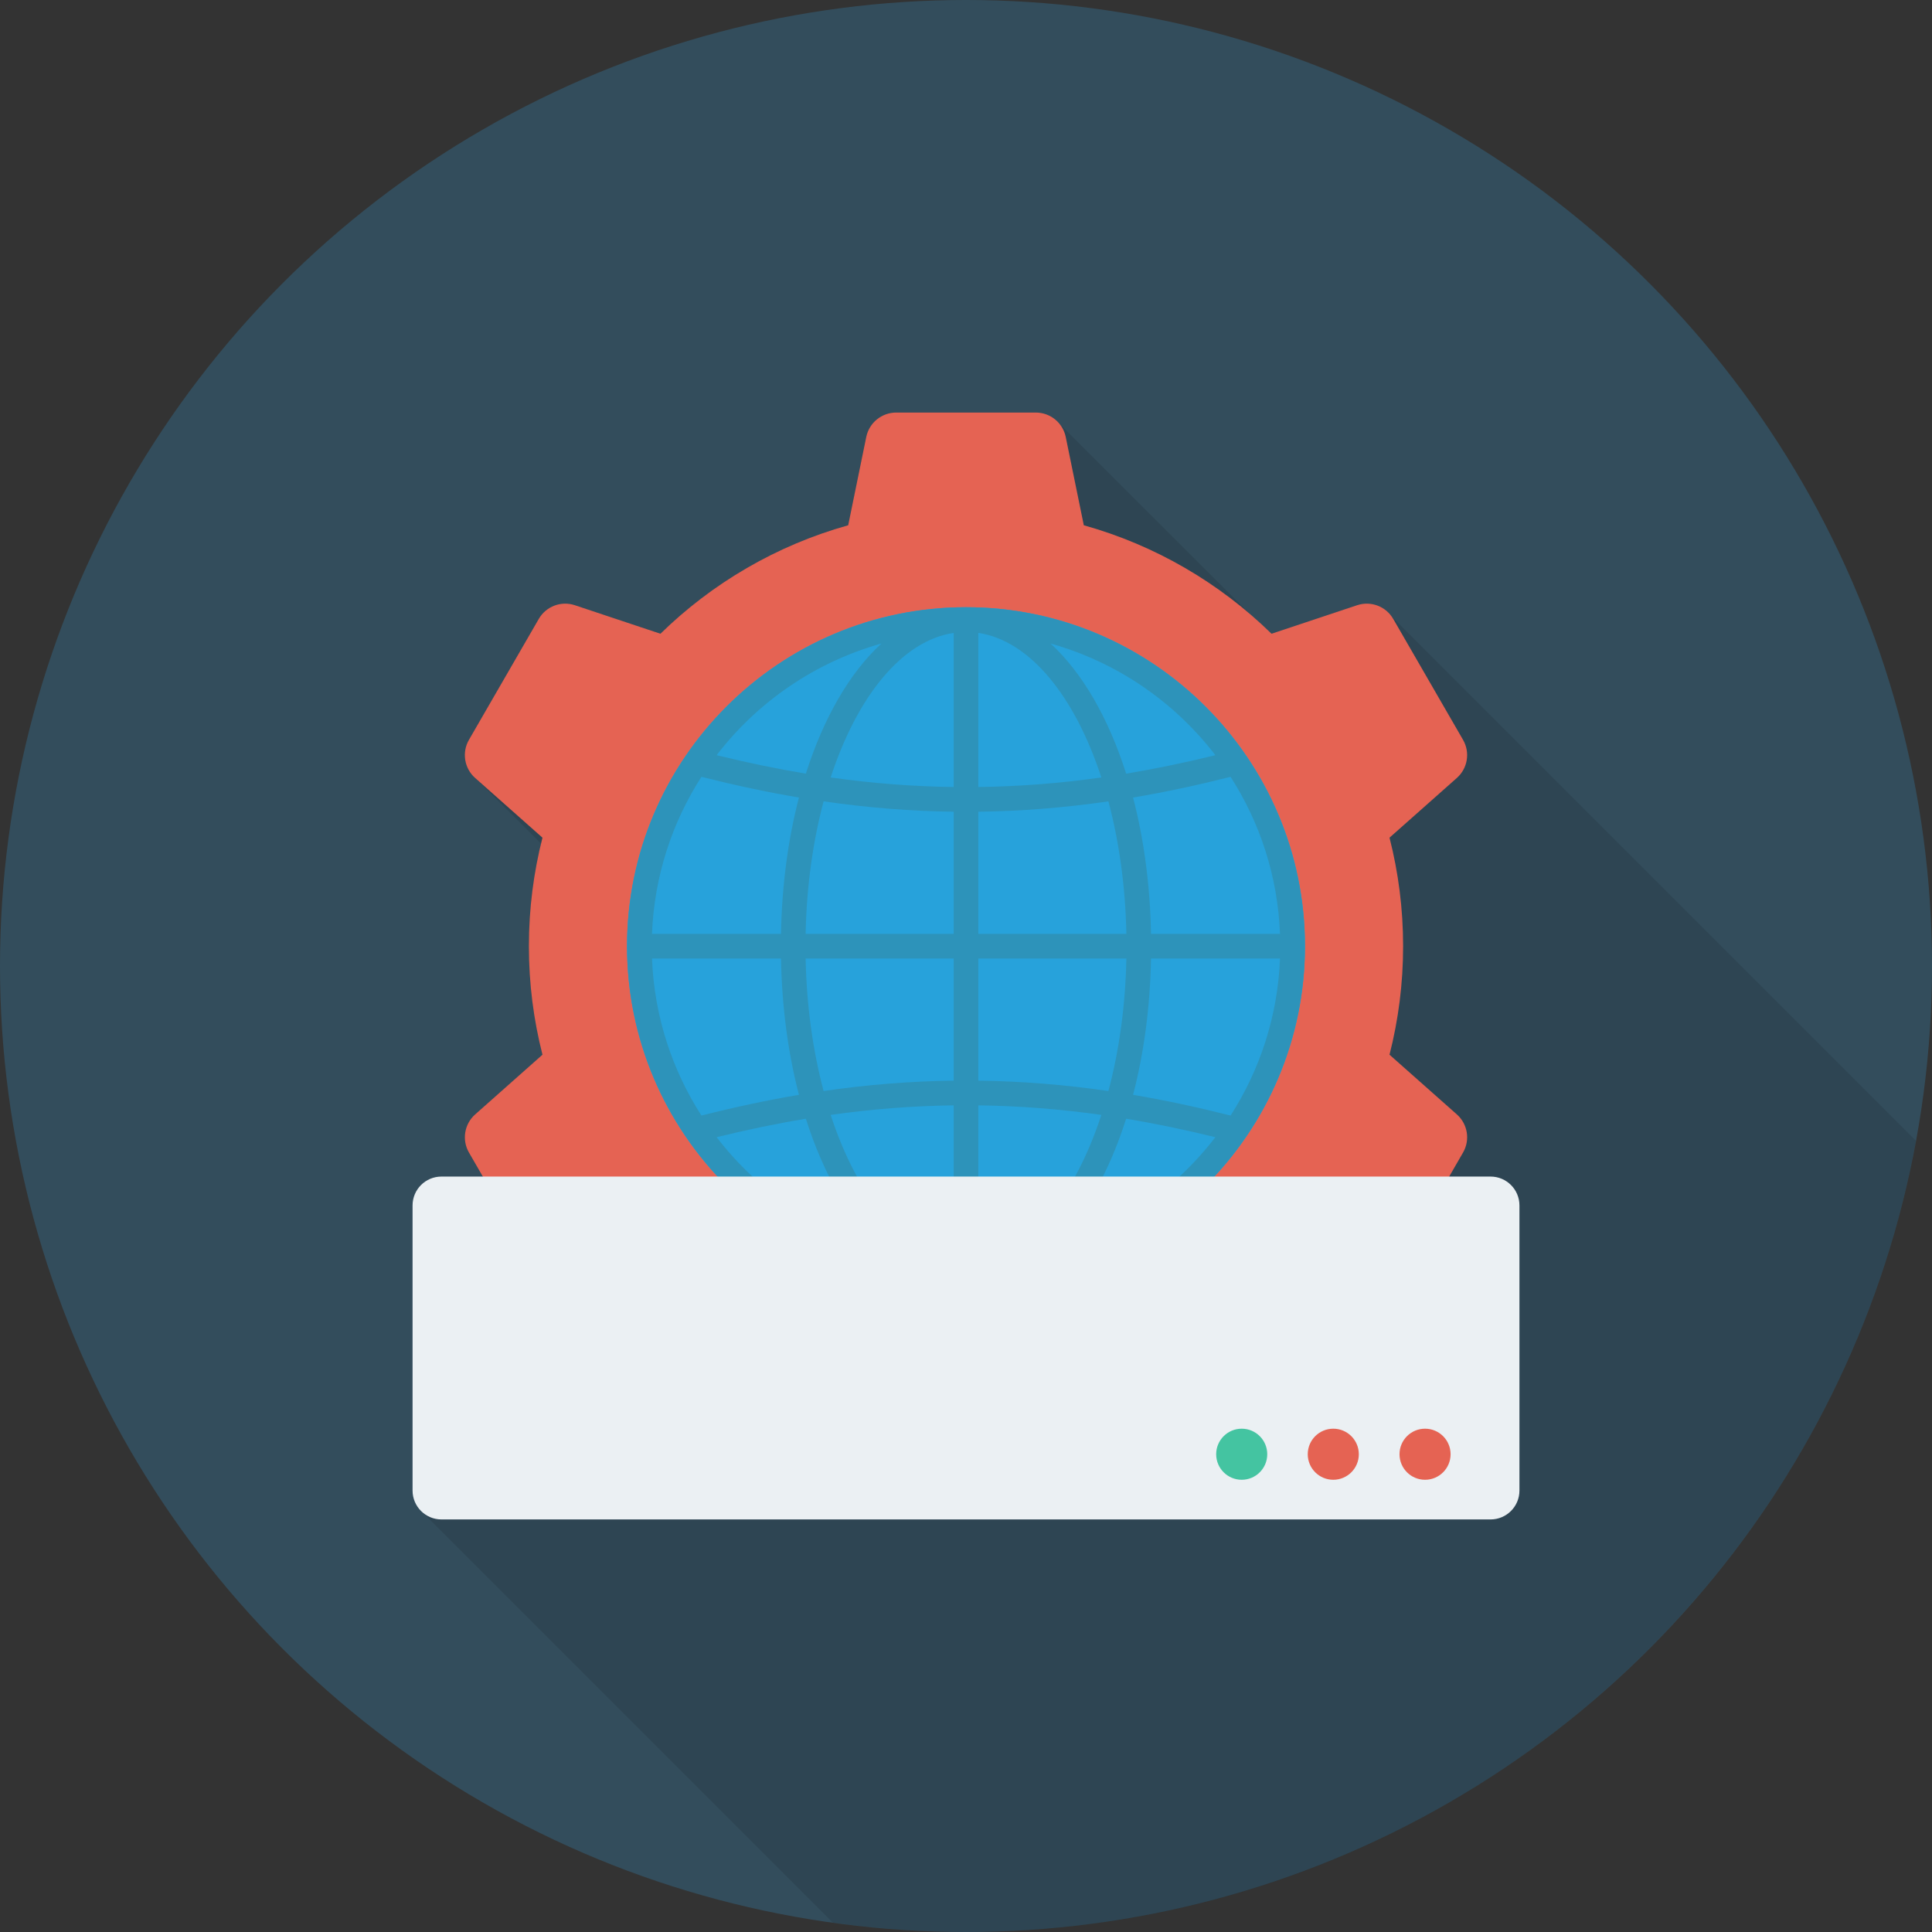 <?xml version="1.0" encoding="iso-8859-1"?>
<!-- Generator: Adobe Illustrator 19.0.0, SVG Export Plug-In . SVG Version: 6.00 Build 0)  -->
<svg xmlns="http://www.w3.org/2000/svg" xmlns:xlink="http://www.w3.org/1999/xlink" version="1.1" id="Capa_1" x="0px" y="0px" viewBox="0 0 384 384" style="enable-background:new 0 0 384 384;" xml:space="preserve">
<rect x="0" y="0" width="384" height="384" fill="#333333" stroke="none"/>
<circle style="fill:#334D5C;" cx="192" cy="192" r="192"/>
<path style="opacity:0.1;enable-background:new    ;" d="M380.806,226.737L276.64,122.571c-1.52-2.16-4.32-3.16-6.92-2.28l-17,5.681  c-1.36-1.32-2.76-2.6-4.2-3.84l-38.08-38.041l-0.24-0.239c-1.08-1.16-2.64-1.841-4.32-1.841h-27.76c-2.88,0-5.36,2-5.96,4.841  l-3.56,17.56c-14.28,3.96-27.04,11.48-37.32,21.56l-17-5.681c-2.76-0.92-5.76,0.24-7.2,2.72L93.2,147.052c-1.28,2.199-1,5,0.6,6.879  l0.64,0.681l13.12,13.08c-1.6,6.52-2.44,13.36-2.44,20.36c0,7.44,0.96,14.68,2.72,21.6l-13.4,11.84c-2.16,1.92-2.68,5.08-1.24,7.6  l2.76,4.761h-8.24c-3.16,0-5.72,2.56-5.72,5.72v56.68c0,1.641,0.72,3.16,1.84,4.2l0.04,0.04l81.648,81.648  c8.658,1.194,17.485,1.86,26.472,1.86C286.171,384,364.451,316.184,380.806,226.737z"/>
<path style="fill:#E56353;" d="M276.177,209.631c1.761-6.897,2.702-14.123,2.702-21.569s-0.941-14.672-2.702-21.569l13.385-11.869  c2.157-1.912,2.672-5.079,1.229-7.576l-13.876-24.035c-1.443-2.496-4.44-3.635-7.176-2.723l-17.009,5.67  c-10.286-10.061-23.06-17.577-37.315-21.559l-3.592-17.55c-0.579-2.824-3.063-4.852-5.945-4.852h-27.756  c-2.883,0-5.368,2.028-5.947,4.852l-3.59,17.55c-14.255,3.982-27.029,11.498-37.317,21.559l-17.009-5.67  c-2.734-0.912-5.733,0.227-7.174,2.723l-13.88,24.036c-1.441,2.497-0.926,5.663,1.231,7.576l13.385,11.869  c-1.761,6.897-2.702,14.123-2.702,21.569s0.941,14.672,2.702,21.569L94.438,221.5c-2.156,1.913-2.672,5.079-1.231,7.576  l13.88,24.036c1.441,2.497,4.44,3.635,7.174,2.724l17.009-5.671c10.288,10.061,23.062,17.577,37.317,21.558l3.59,17.55  c0.579,2.824,3.064,4.852,5.947,4.852h27.756c2.882,0,5.366-2.028,5.945-4.852l3.592-17.55  c14.254-3.982,27.027-11.497,37.315-21.558l17.009,5.67c2.736,0.912,5.733-0.226,7.176-2.723l13.876-24.036  c1.443-2.497,0.928-5.663-1.229-7.576L276.177,209.631z M192.001,253.469c-36.065,0-65.406-29.34-65.406-65.407  c0-36.066,29.341-65.406,65.406-65.406c36.065,0,65.406,29.34,65.406,65.406C257.407,224.128,228.066,253.469,192.001,253.469z"/>
<path style="fill:#27A2DB;" d="M192,120.692c-37.147,0-67.371,30.224-67.371,67.371s30.224,67.371,67.371,67.371  c37.147,0,67.371-30.224,67.371-67.371S229.147,120.692,192,120.692z"/>
<path style="fill:#2D93BA;" d="M192,120.692c-37.147,0-67.371,30.224-67.371,67.371s30.224,67.371,67.371,67.371  c37.147,0,67.371-30.224,67.371-67.371S229.147,120.692,192,120.692z M194.45,161.337c8.549-0.11,17.119-0.793,25.854-2.061  c2.115,7.939,3.384,16.869,3.572,26.337H194.45V161.337z M194.45,156.425v-30.632c10.271,1.536,19.193,12.625,24.45,28.736  C210.645,155.697,202.539,156.318,194.45,156.425z M189.55,125.794v30.631c-8.088-0.107-16.192-0.729-24.448-1.896  C170.36,138.418,179.281,127.33,189.55,125.794z M189.55,161.336v24.276h-29.424c0.188-9.469,1.457-18.399,3.572-26.338  C172.435,160.543,181.003,161.226,189.55,161.336z M155.228,185.612h-25.636c0.445-11.461,3.992-22.133,9.824-31.212  c6.6,1.666,13.047,3.05,19.379,4.117C156.661,166.709,155.41,175.87,155.228,185.612z M155.228,190.512  c0.182,9.742,1.434,18.901,3.567,27.092c-6.333,1.068-12.78,2.452-19.379,4.12c-5.832-9.078-9.379-19.751-9.824-31.212H155.228z   M160.126,190.512h29.424v24.274c-8.548,0.11-17.117,0.793-25.852,2.061C161.583,208.909,160.314,199.98,160.126,190.512z   M189.55,219.699v30.632c-10.269-1.536-19.191-12.626-24.448-28.736C173.357,220.428,181.462,219.806,189.55,219.699z   M194.45,250.331v-30.632c8.088,0.107,16.194,0.729,24.45,1.897C213.642,237.706,204.72,248.795,194.45,250.331z M194.45,214.787  v-24.275h29.426c-0.188,9.469-1.457,18.398-3.572,26.338C211.568,215.581,202.999,214.898,194.45,214.787z M228.775,190.512h25.634  c-0.445,11.462-3.993,22.134-9.825,31.213c-6.599-1.666-13.046-3.051-19.377-4.119C227.341,209.416,228.593,200.255,228.775,190.512  z M228.775,185.612c-0.182-9.742-1.434-18.902-3.568-27.093c6.332-1.067,12.78-2.452,19.378-4.118  c5.832,9.078,9.379,19.75,9.824,31.211H228.775z M241.565,150.1c-6.028,1.477-11.931,2.709-17.736,3.67  c-3.518-11.091-8.718-20.069-15.009-25.859C222.005,131.603,233.438,139.514,241.565,150.1z M175.18,127.91  c-6.29,5.79-11.49,14.767-15.007,25.858c-5.805-0.961-11.708-2.193-17.737-3.67C150.563,139.513,161.996,131.602,175.18,127.91z   M142.435,226.026c6.028-1.477,11.932-2.71,17.737-3.671c3.517,11.091,8.717,20.07,15.008,25.859  C161.996,244.523,150.563,236.612,142.435,226.026z M208.82,248.214c6.291-5.79,11.491-14.767,15.008-25.858  c5.804,0.961,11.707,2.194,17.735,3.67C233.436,236.612,222.004,244.522,208.82,248.214z"/>
<path style="fill:#EBF0F3;" d="M296.262,233.852H87.738c-3.169,0-5.738,2.569-5.738,5.738v56.672c0,3.169,2.569,5.738,5.738,5.738  h208.525c3.169,0,5.738-2.569,5.738-5.738V239.59C302,236.421,299.431,233.852,296.262,233.852z"/>
<circle style="fill:#44C4A1;" cx="246.8" cy="289.04" r="5.076"/>
<g>
	<circle style="fill:#E56353;" cx="265" cy="289.04" r="5.076"/>
	<circle style="fill:#E56353;" cx="283.24" cy="289.04" r="5.076"/>
</g>
<g>
</g>
<g>
</g>
<g>
</g>
<g>
</g>
<g>
</g>
<g>
</g>
<g>
</g>
<g>
</g>
<g>
</g>
<g>
</g>
<g>
</g>
<g>
</g>
<g>
</g>
<g>
</g>
<g>
</g>
</svg>
